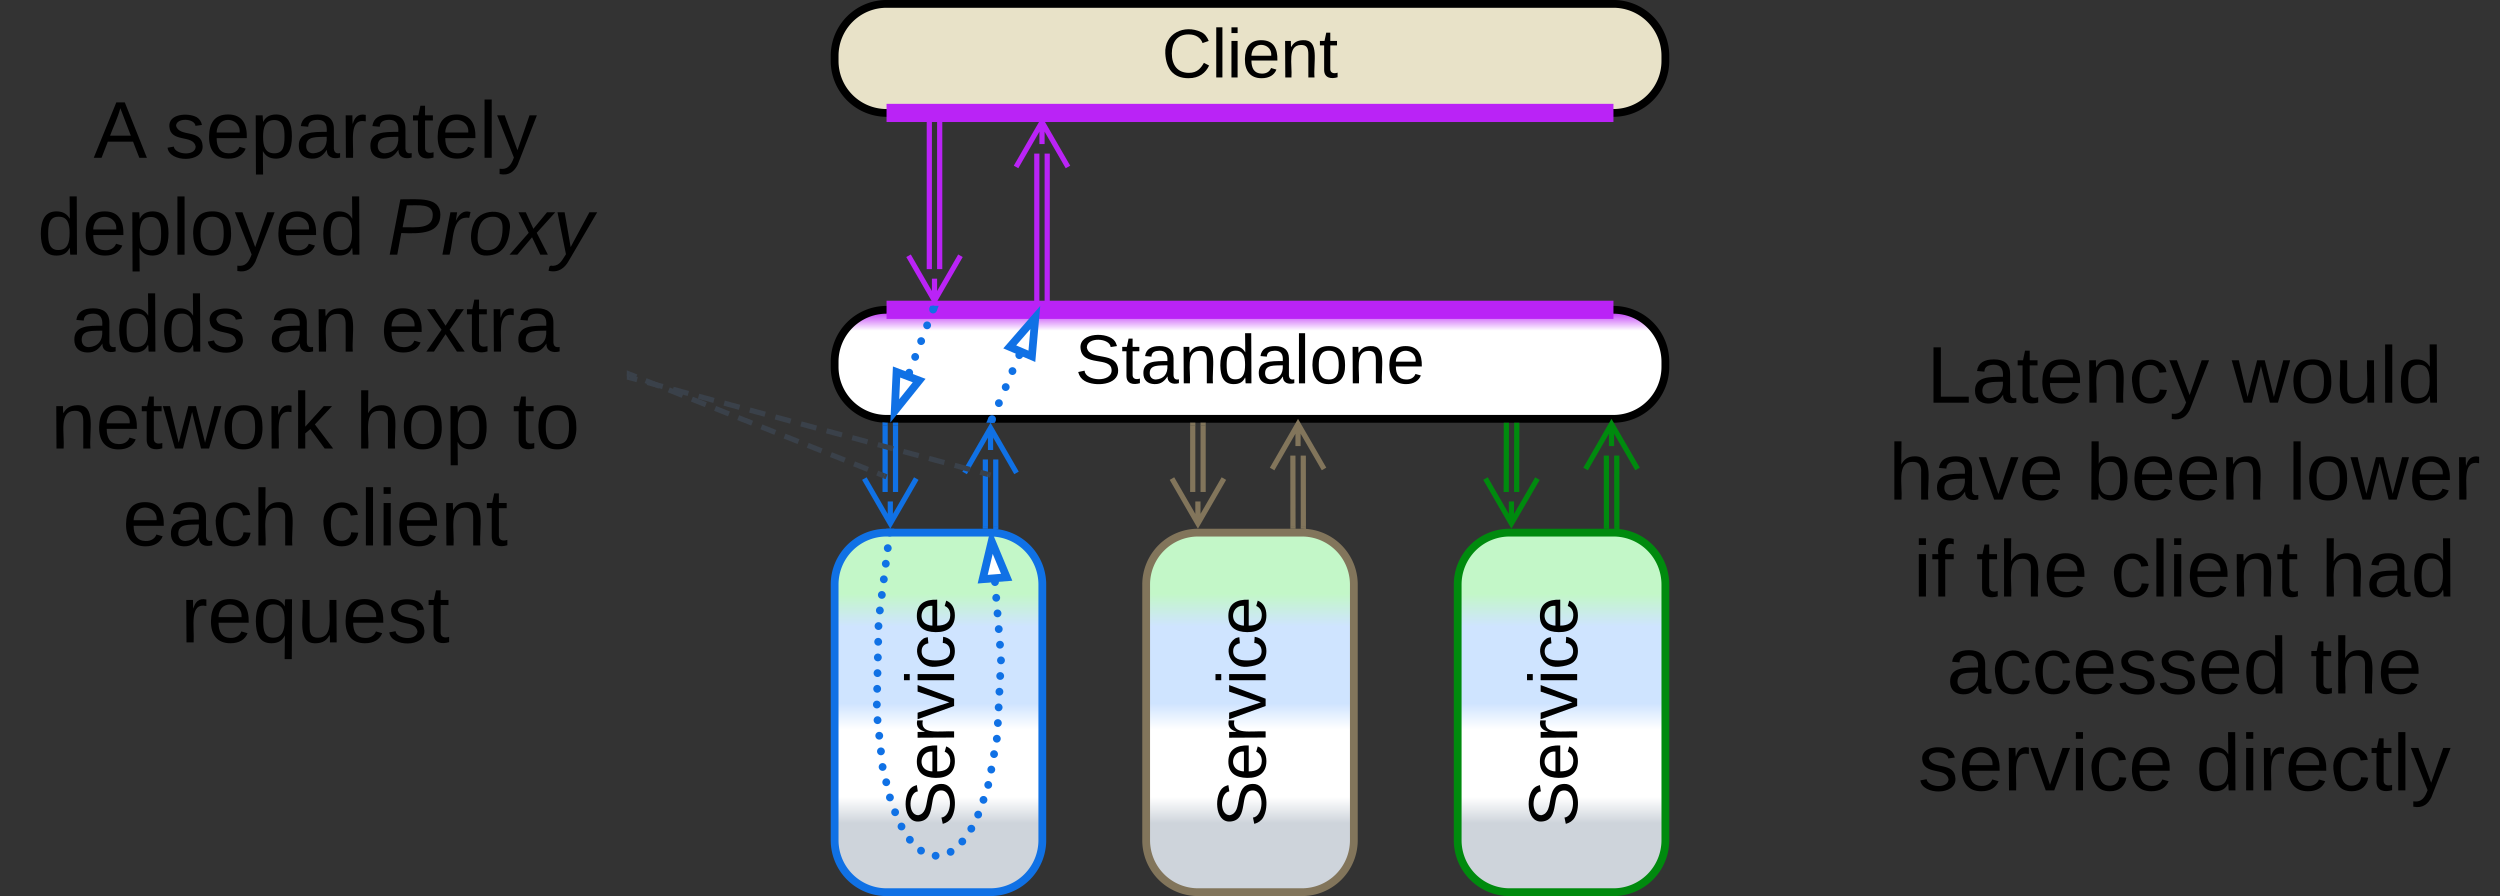 <svg xmlns="http://www.w3.org/2000/svg" xmlns:xlink="http://www.w3.org/1999/xlink" xmlns:lucid="lucid" width="963" height="345.17"><rect width="100%" height="100%" fill="#333333" stroke="none"/><g transform="translate(-158.5 -456.333)" lucid:page-tab-id="0_0"><path d="M480 681.5a20 20 0 0 1 20-20h40a20 20 0 0 1 20 20V780a20 20 0 0 1-20 20h-40a20 20 0 0 1-20-20z" stroke="#1071e5" stroke-width="3" fill="url(#a)"/><use xlink:href="#b" transform="matrix(-1.8369701987210297e-16,-1,1,-1.8369701987210297e-16,485,795) translate(20.13 41.021)"/><path d="M600 681.5a20 20 0 0 1 20-20h40a20 20 0 0 1 20 20V780a20 20 0 0 1-20 20h-40a20 20 0 0 1-20-20z" stroke="#82755b" stroke-width="3" fill="url(#c)"/><use xlink:href="#b" transform="matrix(-1.8369701987210297e-16,-1,1,-1.8369701987210297e-16,605,795) translate(20.13 41.021)"/><path d="M720 681.5a20 20 0 0 1 20-20h40a20 20 0 0 1 20 20V780a20 20 0 0 1-20 20h-40a20 20 0 0 1-20-20z" stroke="#008a0e" stroke-width="3" fill="url(#d)"/><use xlink:href="#b" transform="matrix(-1.8369701987210297e-16,-1,1,-1.8369701987210297e-16,725,795) translate(20.13 41.021)"/><path d="M480 595.67a20 20 0 0 1 20-20h280a20 20 0 0 1 20 20v2a20 20 0 0 1-20 20H500a20 20 0 0 1-20-20z" stroke="#000" stroke-width="3" fill="url(#e)"/><use xlink:href="#f" transform="matrix(1,0,0,1,485,580.667) translate(87.635 23.333)"/><path d="M503.45 620.17v25.67M499.45 620.17v25.67" stroke="#1071e5" stroke-width="2" fill="none"/><path d="M504.42 620.2h-1.95v-1.03h1.95zM499.94 619.17h.48v1.02h-1.95v-1.15z" stroke="#1071e5" stroke-width=".05" fill="#1071e5"/><path d="M511.45 640.68l-10 17.32-10-17.32m10 17.32v-8.5" stroke="#1071e5" stroke-width="2" fill="none"/><path d="M480 477.83a20 20 0 0 1 20-20h280a20 20 0 0 1 20 20v2a20 20 0 0 1-20 20H500a20 20 0 0 1-20-20z" stroke="#000" stroke-width="3" fill="#e8e2c8"/><use xlink:href="#g" transform="matrix(1,0,0,1,485,462.833) translate(121.042 23.333)"/><path d="M520.47 502.33V560M516.47 502.33V560" stroke="#ba23f6" stroke-width="2" fill="none"/><path d="M521.44 502.36h-1.95v-1.03h1.94zM517.44 502.36h-1.95v-1.03h1.94z" stroke="#ba23f6" stroke-width=".05" fill="#ba23f6"/><path d="M528.47 554.85l-10 17.32-10-17.32m10 17.32v-8.5M561.88 515.5v57.67M557.88 515.5v57.67M549.88 520.65l10-17.32 10 17.32m-10-17.32v8.5" stroke="#ba23f6" stroke-width="2" fill="none"/><path d="M562.86 573.14v1.03h-1.95v-1.03zM558.86 573.14v1.03h-1.95v-1.03z" stroke="#ba23f6" stroke-width=".05" fill="#ba23f6"/><path d="M160 486a6 6 0 0 1 6-6h228a6 6 0 0 1 6 6v228.17a6 6 0 0 1-6 6H166a6 6 0 0 1-6-6z" stroke="#000" stroke-opacity="0" stroke-width="3" fill="#fff" fill-opacity="0"/><use xlink:href="#h" transform="matrix(1,0,0,1,165,485) translate(29.531 32.108)"/><use xlink:href="#i" transform="matrix(1,0,0,1,165,485) translate(57.185 32.108)"/><use xlink:href="#j" transform="matrix(1,0,0,1,165,485) translate(7.926 69.441)"/><use xlink:href="#k" transform="matrix(1,0,0,1,165,485) translate(142.654 69.441)"/><use xlink:href="#l" transform="matrix(1,0,0,1,165,485) translate(20.846 106.774)"/><use xlink:href="#m" transform="matrix(1,0,0,1,165,485) translate(96.895 106.774)"/><use xlink:href="#n" transform="matrix(1,0,0,1,165,485) translate(140.105 106.774)"/><use xlink:href="#o" transform="matrix(1,0,0,1,165,485) translate(13.111 144.108)"/><use xlink:href="#p" transform="matrix(1,0,0,1,165,485) translate(130.469 144.108)"/><use xlink:href="#q" transform="matrix(1,0,0,1,165,485) translate(190.963 144.108)"/><use xlink:href="#r" transform="matrix(1,0,0,1,165,485) translate(40.765 181.441)"/><use xlink:href="#s" transform="matrix(1,0,0,1,165,485) translate(116.815 181.441)"/><use xlink:href="#t" transform="matrix(1,0,0,1,165,485) translate(63.191 218.774)"/><path d="M542.06 633.33V659M538.06 633.33V659M530.06 638.5l10-17.33 10 17.32m-10-17.33v8.5" stroke="#1071e5" stroke-width="2" fill="none"/><path d="M543.03 660.23l-1.95-.15v-1.1h1.95zM539.03 660h-1.95v-1.03h1.95z" stroke="#1071e5" stroke-width=".05" fill="#1071e5"/><path d="M621.94 620.17v25.67M617.94 620.17v25.67" stroke="#82755b" stroke-width="2" fill="none"/><path d="M622.92 620.2h-1.95v-1.03h1.95zM618.92 620.2h-1.95v-1.03h1.95z" stroke="#82755b" stroke-width=".05" fill="#82755b"/><path d="M629.94 640.68l-10 17.32-10-17.32m10 17.32v-8.5M660.52 631.83l.03 27.17M656.52 631.83l.03 27.17M648.52 637l9.98-17.33 10.02 17.3m-10.02-17.3v8.5" stroke="#82755b" stroke-width="2" fill="none"/><path d="M661.53 660.12l-1.47-.12h-.48v-1.03h1.95zM657.53 660h-1.95v-1.02h1.95z" stroke="#82755b" stroke-width=".05" fill="#82755b"/><path d="M742.75 620.17l-.04 25.67M738.75 620.16l-.04 25.68M742.75 620.2v-1.03M738.75 620.2v-1.04M750.72 640.7L740.7 658l-9.98-17.33M740.7 658v-8.5M781.27 631.82l.03 27.18M777.27 631.83l.03 27.17M769.27 637l9.98-17.33 10.02 17.3m-10.02-17.3v8.5" stroke="#008a0e" stroke-width="2" fill="none"/><path d="M782.28 660.17l-1.95-.15v-1.05h1.95zM778.28 660h-1.95v-1.02h1.95z" stroke="#008a0e" stroke-width=".05" fill="#008a0e"/><path d="M540.27 680.58v-.02a1.5 1.5 0 0 1 1.5-1.5 1.5 1.5 0 0 1 1.5 1.5 1.5 1.5 0 0 1-1.5 1.5 1.5 1.5 0 0 1-1.5-1.5m.48 6.04a1.5 1.5 0 0 1 1.5-1.5 1.5 1.5 0 0 1 1.5 1.5 1.5 1.5 0 0 1-1.5 1.5 1.5 1.5 0 0 1-1.5-1.5v-.03m.5 6.06v-.02a1.5 1.5 0 0 1 1.5-1.5 1.5 1.5 0 0 1 1.5 1.5 1.5 1.5 0 0 1-1.5 1.5 1.5 1.5 0 0 1-1.5-1.5m.47 6.05a1.5 1.5 0 0 1 1.5-1.5 1.5 1.5 0 0 1 1.5 1.5 1.5 1.5 0 0 1-1.5 1.5 1.5 1.5 0 0 1-1.5-1.5v-.03m.48 6.05a1.5 1.5 0 0 1 1.5-1.5 1.5 1.5 0 0 1 1.5 1.5 1.5 1.5 0 0 1-1.5 1.5 1.5 1.5 0 0 1-1.5-1.5v-.02m.38 6.05a1.5 1.5 0 0 1 1.5-1.5 1.5 1.5 0 0 1 1.5 1.5 1.5 1.5 0 0 1-1.5 1.5 1.5 1.5 0 0 1-1.5-1.5v-.03m-.3 6.07v-.02a1.5 1.5 0 0 1 1.5-1.5 1.5 1.5 0 0 1 1.5 1.5 1.5 1.5 0 0 1-1.5 1.5 1.5 1.5 0 0 1-1.5-1.5m-.3 6.05a1.5 1.5 0 0 1 1.5-1.5 1.5 1.5 0 0 1 1.5 1.5 1.5 1.5 0 0 1-1.5 1.5 1.5 1.5 0 0 1-1.5-1.5v-.03m-.3 6.07a1.5 1.5 0 0 1 1.5-1.5 1.5 1.5 0 0 1 1.5 1.5 1.5 1.5 0 0 1-1.5 1.5 1.5 1.5 0 0 1-1.5-1.5v-.02m-.3 6.07v-.02a1.5 1.5 0 0 1 1.5-1.5 1.5 1.5 0 0 1 1.5 1.5 1.5 1.5 0 0 1-1.5 1.5 1.5 1.5 0 0 1-1.5-1.5m-.4 6.04a1.5 1.5 0 0 1 1.5-1.5 1.5 1.5 0 0 1 1.5 1.5 1.5 1.5 0 0 1-1.5 1.5 1.5 1.5 0 0 1-1.5-1.5v-.03m-1.07 5.98v-.02a1.5 1.5 0 0 1 1.5-1.5 1.5 1.5 0 0 1 1.5 1.5 1.5 1.5 0 0 1-1.5 1.5 1.5 1.5 0 0 1-1.5-1.5m-1.06 5.97v-.02a1.5 1.5 0 0 1 1.5-1.5 1.5 1.5 0 0 1 1.5 1.5 1.5 1.5 0 0 1-1.5 1.5 1.5 1.5 0 0 1-1.5-1.5m-1.18 5.94v-.03a1.5 1.5 0 0 1 1.5-1.5 1.5 1.5 0 0 1 1.5 1.5 1.5 1.5 0 0 1-1.5 1.5 1.5 1.5 0 0 1-1.5-1.5m-1.83 5.78v-.02a1.5 1.5 0 0 1 1.5-1.5 1.5 1.5 0 0 1 1.5 1.5 1.5 1.5 0 0 1-1.5 1.5 1.5 1.5 0 0 1-1.5-1.5m-2.05 5.7v-.02a1.5 1.5 0 0 1 1.5-1.5 1.5 1.5 0 0 1 1.5 1.5 1.5 1.5 0 0 1-1.5 1.5 1.5 1.5 0 0 1-1.5-1.5m-2.64 5.45v-.02a1.5 1.5 0 0 1 1.5-1.5 1.5 1.5 0 0 1 1.5 1.5 1.5 1.5 0 0 1-1.5 1.5 1.5 1.5 0 0 1-1.5-1.5m-3.47 4.96v-.03a1.5 1.5 0 0 1 1.5-1.5 1.5 1.5 0 0 1 1.5 1.5 1.5 1.5 0 0 1-1.5 1.5 1.5 1.5 0 0 1-1.5-1.5m-4.5 3.98a1.5 1.5 0 0 1 1.5-1.5 1.5 1.5 0 0 1 1.5 1.5 1.5 1.5 0 0 1-1.5 1.5 1.5 1.5 0 0 1-1.5-1.5v-.03M517.4 786v-.03a1.5 1.5 0 0 1 1.5-1.5 1.5 1.5 0 0 1 1.5 1.5 1.5 1.5 0 0 1-1.5 1.5 1.5 1.5 0 0 1-1.5-1.5m-5.62-1.96a1.5 1.5 0 0 1 1.5-1.5 1.5 1.5 0 0 1 1.5 1.5 1.5 1.5 0 0 1-1.5 1.5 1.5 1.5 0 0 1-1.5-1.5v-.02m-4.3-4.16v-.02a1.5 1.5 0 0 1 1.5-1.5 1.5 1.5 0 0 1 1.5 1.5 1.5 1.5 0 0 1-1.5 1.5 1.5 1.5 0 0 1-1.5-1.5m-3.22-5.1a1.5 1.5 0 0 1 1.5-1.5 1.5 1.5 0 0 1 1.5 1.5 1.5 1.5 0 0 1-1.5 1.5 1.5 1.5 0 0 1-1.5-1.5v-.02m-2.46-5.48a1.5 1.5 0 0 1 1.5-1.5 1.5 1.5 0 0 1 1.5 1.5 1.5 1.5 0 0 1-1.5 1.5 1.5 1.5 0 0 1-1.5-1.5v-.03m-2-5.66a1.5 1.5 0 0 1 1.5-1.5 1.5 1.5 0 0 1 1.5 1.5 1.5 1.5 0 0 1-1.5 1.5 1.5 1.5 0 0 1-1.5-1.5v-.02m-1.42-5.85a1.5 1.5 0 0 1 1.5-1.5 1.5 1.5 0 0 1 1.5 1.5 1.5 1.5 0 0 1-1.5 1.5 1.5 1.5 0 0 1-1.5-1.5v-.03m-1.4-5.85a1.5 1.5 0 0 1 1.5-1.5 1.5 1.5 0 0 1 1.5 1.5 1.5 1.5 0 0 1-1.5 1.5 1.5 1.5 0 0 1-1.5-1.5v-.03m-.64-5.98a1.5 1.5 0 0 1 1.5-1.5 1.5 1.5 0 0 1 1.5 1.5 1.5 1.5 0 0 1-1.5 1.5 1.5 1.5 0 0 1-1.5-1.5v-.02m-.65-5.98v-.02a1.5 1.5 0 0 1 1.5-1.5 1.5 1.5 0 0 1 1.5 1.5 1.5 1.5 0 0 1-1.5 1.5 1.5 1.5 0 0 1-1.5-1.5m-.66-6a1.5 1.5 0 0 1 1.5-1.5 1.5 1.5 0 0 1 1.5 1.5 1.5 1.5 0 0 1-1.5 1.5 1.5 1.5 0 0 1-1.5-1.5v-.02m-.27-6a1.5 1.5 0 0 1 1.5-1.5 1.5 1.5 0 0 1 1.5 1.5 1.5 1.5 0 0 1-1.5 1.5 1.5 1.5 0 0 1-1.5-1.5v-.03m.13-6v-.02a1.5 1.5 0 0 1 1.5-1.5 1.5 1.5 0 0 1 1.5 1.5 1.5 1.5 0 0 1-1.5 1.5 1.5 1.5 0 0 1-1.5-1.5v-.02m.13-6v-.03a1.5 1.5 0 0 1 1.5-1.5 1.5 1.5 0 0 1 1.5 1.5 1.5 1.5 0 0 1-1.5 1.5 1.5 1.5 0 0 1-1.5-1.5m.13-6.02v-.02a1.5 1.5 0 0 1 1.5-1.5 1.5 1.5 0 0 1 1.5 1.5 1.5 1.5 0 0 1-1.5 1.5 1.5 1.5 0 0 1-1.5-1.5m.13-6.03a1.5 1.5 0 0 1 1.5-1.5 1.5 1.5 0 0 1 1.5 1.5 1.5 1.5 0 0 1-1.5 1.5 1.5 1.5 0 0 1-1.5-1.5v-.03m.12-6v-.02a1.5 1.5 0 0 1 1.5-1.5 1.5 1.5 0 0 1 1.5 1.5 1.5 1.5 0 0 1-1.5 1.5 1.5 1.5 0 0 1-1.5-1.5v-.02m.52-5.98v-.02a1.5 1.5 0 0 1 1.5-1.5 1.5 1.5 0 0 1 1.5 1.5 1.5 1.5 0 0 1-1.5 1.5 1.5 1.5 0 0 1-1.5-1.5m.76-5.98a1.5 1.5 0 0 1 1.5-1.5 1.5 1.5 0 0 1 1.5 1.5 1.5 1.5 0 0 1-1.5 1.5 1.5 1.5 0 0 1-1.5-1.5v-.03m.77-5.96v-.03a1.5 1.5 0 0 1 1.5-1.5 1.5 1.5 0 0 1 1.5 1.5 1.5 1.5 0 0 1-1.5 1.5 1.5 1.5 0 0 1-1.5-1.5m.76-5.98v-.02a1.5 1.5 0 0 1 1.5-1.5 1.5 1.5 0 0 1 1.5 1.5 1.5 1.5 0 0 1-1.5 1.5 1.5 1.5 0 0 1-1.5-1.5v-.02m.76-5.96v-.02a1.5 1.5 0 0 1 1.5-1.5 1.5 1.5 0 0 1 1.5 1.5 1.5 1.5 0 0 1-1.5 1.5 1.5 1.5 0 0 1-1.5-1.5m.76-5.98a1.5 1.5 0 0 1 1.5-1.5 1.5 1.5 0 0 1 1.5 1.5 1.5 1.5 0 0 1-1.5 1.5 1.5 1.5 0 0 1-1.5-1.5v-.03" fill="#1071e5"/><path d="M540.5 664.85l5.77 13.85-9.24.74z" stroke="#1071e5" stroke-width="3" fill="#fff"/><path d="M502.72 661.7l-2.93-.36.16-1.34h2.97z" stroke="#1071e5" stroke-width=".05" fill="#1071e5"/><path d="M400.93 600.45l2.68 1.07m3.57 1.43l5.36 2.13m3.57 1.43l5.35 2.14m3.57 1.43l5.35 2.14m3.57 1.43l5.35 2.14m3.56 1.42l5.36 2.13m3.56 1.42l5.36 2.14m3.57 1.42l5.36 2.13m3.57 1.43l5.35 2.13m3.57 1.44l5.35 2.13m3.57 1.43l5.36 2.14m3.56 1.42l2.67 1.07" stroke="#3a414a" stroke-width="2" fill="none"/><path d="M401.3 599.56l-.7 1.8-.6-.23v-2.1z" stroke="#3a414a" stroke-width=".05" fill="#3a414a"/><path d="M499.05 639.62l.95.38M400.96 601.78l2.97.8m3.94 1.06l5.92 1.6m3.94 1.06l5.92 1.6m3.94 1.07l5.92 1.6m3.95 1.06l5.92 1.6m3.94 1.07l5.92 1.6m3.94 1.06l5.92 1.6m3.95 1.07l5.92 1.6m3.94 1.06l5.92 1.6m3.94 1.05l5.92 1.6m3.95 1.07l5.92 1.6m3.93 1.06l5.92 1.6m3.95 1.07l5.92 1.6m3.95 1.06l5.9 1.6m3.96 1.07l2.96.8" stroke="#3a414a" stroke-width="2" fill="none"/><path d="M401.24 600.84l-.5 1.88-.74-.2v-2z" stroke="#3a414a" stroke-width=".05" fill="#3a414a"/><path d="M539.07 639.07l1 .26" stroke="#3a414a" stroke-width="2" fill="none"/><path d="M880 566a6 6 0 0 1 6-6h228a6 6 0 0 1 6 6v228a6 6 0 0 1-6 6H886a6 6 0 0 1-6-6z" stroke="#000" stroke-opacity="0" stroke-width="3" fill="#fff" fill-opacity="0"/><use xlink:href="#u" transform="matrix(1,0,0,1,885,565) translate(15.704 46.451)"/><use xlink:href="#v" transform="matrix(1,0,0,1,885,565) translate(133.235 46.451)"/><use xlink:href="#w" transform="matrix(1,0,0,1,885,565) translate(1.056 83.785)"/><use xlink:href="#x" transform="matrix(1,0,0,1,885,565) translate(77.105 83.785)"/><use xlink:href="#y" transform="matrix(1,0,0,1,885,565) translate(154.883 83.785)"/><use xlink:href="#z" transform="matrix(1,0,0,1,885,565) translate(10.562 121.118)"/><use xlink:href="#A" transform="matrix(1,0,0,1,885,565) translate(34.673 121.118)"/><use xlink:href="#B" transform="matrix(1,0,0,1,885,565) translate(86.525 121.118)"/><use xlink:href="#C" transform="matrix(1,0,0,1,885,565) translate(167.586 121.118)"/><use xlink:href="#D" transform="matrix(1,0,0,1,885,565) translate(23.395 158.451)"/><use xlink:href="#E" transform="matrix(1,0,0,1,885,565) translate(163.395 158.451)"/><use xlink:href="#F" transform="matrix(1,0,0,1,885,565) translate(12.377 195.785)"/><use xlink:href="#G" transform="matrix(1,0,0,1,885,565) translate(119.364 195.785)"/><path d="M776.5 499.83h-273M776.4 499.83h3.6M503.6 499.83H500M776.5 575.67h-273M776.4 575.67h3.6M503.6 575.67H500" stroke="#ba23f6" stroke-width="7" fill="none"/><path d="M516.43 575.6v-.03a1.5 1.5 0 0 1 1.5-1.5 1.5 1.5 0 0 1 1.5 1.5 1.5 1.5 0 0 1-1.5 1.5 1.5 1.5 0 0 1-1.5-1.5v-.02m-2.3 6.1a1.5 1.5 0 0 1 1.5-1.5 1.5 1.5 0 0 1 1.5 1.5 1.5 1.5 0 0 1-1.5 1.5 1.5 1.5 0 0 1-1.5-1.5v-.02m-2.3 6.1a1.5 1.5 0 0 1 1.5-1.5 1.5 1.5 0 0 1 1.5 1.5 1.5 1.5 0 0 1-1.5 1.5 1.5 1.5 0 0 1-1.5-1.5v-.02m-2.3 6.12v-.02a1.5 1.5 0 0 1 1.5-1.5 1.5 1.5 0 0 1 1.5 1.5 1.5 1.5 0 0 1-1.5 1.5 1.5 1.5 0 0 1-1.5-1.5m-2.3 6.1v-.02a1.5 1.5 0 0 1 1.5-1.5 1.5 1.5 0 0 1 1.5 1.5 1.5 1.5 0 0 1-1.5 1.5 1.5 1.5 0 0 1-1.5-1.5" fill="#1071e5"/><path d="M519.3 576.13l-2.76-1.05.35-.9h3.14z" stroke="#1071e5" stroke-width=".05" fill="#1071e5"/><path d="M503.16 614.63l.7-15 8.7 3.3z" stroke="#1071e5" stroke-width="3" fill="#fff"/><path d="M549.63 593.16v-.02a1.5 1.5 0 0 1 1.5-1.5 1.5 1.5 0 0 1 1.5 1.5 1.5 1.5 0 0 1-1.5 1.5 1.5 1.5 0 0 1-1.5-1.5M547 599.3v-.02a1.5 1.5 0 0 1 1.5-1.5 1.5 1.5 0 0 1 1.5 1.5 1.5 1.5 0 0 1-1.5 1.5 1.5 1.5 0 0 1-1.5-1.5m-2.6 6.18v-.02a1.5 1.5 0 0 1 1.5-1.5 1.5 1.5 0 0 1 1.5 1.5 1.5 1.5 0 0 1-1.5 1.5 1.5 1.5 0 0 1-1.5-1.5m-2.63 6.18a1.5 1.5 0 0 1 1.5-1.5 1.5 1.5 0 0 1 1.5 1.5 1.5 1.5 0 0 1-1.5 1.5 1.5 1.5 0 0 1-1.5-1.5v-.03m-2.63 6.2a1.5 1.5 0 0 1 1.5-1.5 1.5 1.5 0 0 1 1.5 1.5 1.5 1.5 0 0 1-1.5 1.5 1.5 1.5 0 0 1-1.5-1.5v-.03" fill="#1071e5"/><path d="M557.3 578.63l-1.32 14.95-8.53-3.63z" stroke="#1071e5" stroke-width="3" fill="#fff"/><path d="M542.02 618.33l-.36.84h-3.2l.84-2z" stroke="#1071e5" stroke-width=".05" fill="#1071e5"/><defs><linearGradient gradientUnits="userSpaceOnUse" id="a" x1="480" y1="800" x2="480" y2="661.5"><stop offset="19.2%" stop-color="#ced4db"/><stop offset="26.45%" stop-color="#fff"/><stop offset="45.29%" stop-color="#fff"/><stop offset="52.54%" stop-color="#cfe4ff"/><stop offset="73.91%" stop-color="#cfe4ff"/><stop offset="82.97%" stop-color="#c3f7c8"/></linearGradient><path d="M185-189c-5-48-123-54-124 2 14 75 158 14 163 119 3 78-121 87-175 55-17-10-28-26-33-46l33-7c5 56 141 63 141-1 0-78-155-14-162-118-5-82 145-84 179-34 5 7 8 16 11 25" id="H"/><path d="M100-194c63 0 86 42 84 106H49c0 40 14 67 53 68 26 1 43-12 49-29l28 8c-11 28-37 45-77 45C44 4 14-33 15-96c1-61 26-98 85-98zm52 81c6-60-76-77-97-28-3 7-6 17-6 28h103" id="I"/><path d="M114-163C36-179 61-72 57 0H25l-1-190h30c1 12-1 29 2 39 6-27 23-49 58-41v29" id="J"/><path d="M108 0H70L1-190h34L89-25l56-165h34" id="K"/><path d="M24-231v-30h32v30H24zM24 0v-190h32V0H24" id="L"/><path d="M96-169c-40 0-48 33-48 73s9 75 48 75c24 0 41-14 43-38l32 2c-6 37-31 61-74 61-59 0-76-41-82-99-10-93 101-131 147-64 4 7 5 14 7 22l-32 3c-4-21-16-35-41-35" id="M"/><g id="b"><use transform="matrix(0.074,0,0,0.074,0,0)" xlink:href="#H"/><use transform="matrix(0.074,0,0,0.074,17.778,0)" xlink:href="#I"/><use transform="matrix(0.074,0,0,0.074,32.593,0)" xlink:href="#J"/><use transform="matrix(0.074,0,0,0.074,41.407,0)" xlink:href="#K"/><use transform="matrix(0.074,0,0,0.074,54.741,0)" xlink:href="#L"/><use transform="matrix(0.074,0,0,0.074,60.593,0)" xlink:href="#M"/><use transform="matrix(0.074,0,0,0.074,73.926,0)" xlink:href="#I"/></g><linearGradient gradientUnits="userSpaceOnUse" id="c" x1="600" y1="800" x2="600" y2="661.5"><stop offset="19.2%" stop-color="#ced4db"/><stop offset="26.45%" stop-color="#fff"/><stop offset="45.29%" stop-color="#fff"/><stop offset="52.54%" stop-color="#cfe4ff"/><stop offset="73.91%" stop-color="#cfe4ff"/><stop offset="82.97%" stop-color="#c3f7c8"/></linearGradient><linearGradient gradientUnits="userSpaceOnUse" id="d" x1="720" y1="800" x2="720" y2="661.5"><stop offset="19.2%" stop-color="#ced4db"/><stop offset="26.45%" stop-color="#fff"/><stop offset="45.29%" stop-color="#fff"/><stop offset="52.54%" stop-color="#cfe4ff"/><stop offset="73.91%" stop-color="#cfe4ff"/><stop offset="82.97%" stop-color="#c3f7c8"/></linearGradient><linearGradient gradientUnits="userSpaceOnUse" id="e" x1="480" y1="575.67" x2="480" y2="617.67"><stop offset="0%" stop-color="#ba23f6"/><stop offset="19.2%" stop-color="#fff"/></linearGradient><path d="M59-47c-2 24 18 29 38 22v24C64 9 27 4 27-40v-127H5v-23h24l9-43h21v43h35v23H59v120" id="N"/><path d="M141-36C126-15 110 5 73 4 37 3 15-17 15-53c-1-64 63-63 125-63 3-35-9-54-41-54-24 1-41 7-42 31l-33-3c5-37 33-52 76-52 45 0 72 20 72 64v82c-1 20 7 32 28 27v20c-31 9-61-2-59-35zM48-53c0 20 12 33 32 33 41-3 63-29 60-74-43 2-92-5-92 41" id="O"/><path d="M117-194c89-4 53 116 60 194h-32v-121c0-31-8-49-39-48C34-167 62-67 57 0H25l-1-190h30c1 10-1 24 2 32 11-22 29-35 61-36" id="P"/><path d="M85-194c31 0 48 13 60 33l-1-100h32l1 261h-30c-2-10 0-23-3-31C134-8 116 4 85 4 32 4 16-35 15-94c0-66 23-100 70-100zm9 24c-40 0-46 34-46 75 0 40 6 74 45 74 42 0 51-32 51-76 0-42-9-74-50-73" id="Q"/><path d="M24 0v-261h32V0H24" id="R"/><path d="M100-194c62-1 85 37 85 99 1 63-27 99-86 99S16-35 15-95c0-66 28-99 85-99zM99-20c44 1 53-31 53-75 0-43-8-75-51-75s-53 32-53 75 10 74 51 75" id="S"/><g id="f"><use transform="matrix(0.074,0,0,0.074,0,0)" xlink:href="#H"/><use transform="matrix(0.074,0,0,0.074,17.778,0)" xlink:href="#N"/><use transform="matrix(0.074,0,0,0.074,25.185,0)" xlink:href="#O"/><use transform="matrix(0.074,0,0,0.074,40,0)" xlink:href="#P"/><use transform="matrix(0.074,0,0,0.074,54.815,0)" xlink:href="#Q"/><use transform="matrix(0.074,0,0,0.074,69.63,0)" xlink:href="#O"/><use transform="matrix(0.074,0,0,0.074,84.444,0)" xlink:href="#R"/><use transform="matrix(0.074,0,0,0.074,90.296,0)" xlink:href="#S"/><use transform="matrix(0.074,0,0,0.074,105.111,0)" xlink:href="#P"/><use transform="matrix(0.074,0,0,0.074,119.926,0)" xlink:href="#I"/></g><path d="M212-179c-10-28-35-45-73-45-59 0-87 40-87 99 0 60 29 101 89 101 43 0 62-24 78-52l27 14C228-24 195 4 139 4 59 4 22-46 18-125c-6-104 99-153 187-111 19 9 31 26 39 46" id="T"/><g id="g"><use transform="matrix(0.074,0,0,0.074,0,0)" xlink:href="#T"/><use transform="matrix(0.074,0,0,0.074,19.185,0)" xlink:href="#R"/><use transform="matrix(0.074,0,0,0.074,25.037,0)" xlink:href="#L"/><use transform="matrix(0.074,0,0,0.074,30.889,0)" xlink:href="#I"/><use transform="matrix(0.074,0,0,0.074,45.704,0)" xlink:href="#P"/><use transform="matrix(0.074,0,0,0.074,60.519,0)" xlink:href="#N"/></g><path d="M205 0l-28-72H64L36 0H1l101-248h38L239 0h-34zm-38-99l-47-123c-12 45-31 82-46 123h93" id="U"/><use transform="matrix(0.086,0,0,0.086,0,0)" xlink:href="#U" id="h"/><path d="M135-143c-3-34-86-38-87 0 15 53 115 12 119 90S17 21 10-45l28-5c4 36 97 45 98 0-10-56-113-15-118-90-4-57 82-63 122-42 12 7 21 19 24 35" id="V"/><path d="M115-194c55 1 70 41 70 98S169 2 115 4C84 4 66-9 55-30l1 105H24l-1-265h31l2 30c10-21 28-34 59-34zm-8 174c40 0 45-34 45-75s-6-73-45-74c-42 0-51 32-51 76 0 43 10 73 51 73" id="W"/><path d="M179-190L93 31C79 59 56 82 12 73V49c39 6 53-20 64-50L1-190h34L92-34l54-156h33" id="X"/><g id="i"><use transform="matrix(0.086,0,0,0.086,0,0)" xlink:href="#V"/><use transform="matrix(0.086,0,0,0.086,15.556,0)" xlink:href="#I"/><use transform="matrix(0.086,0,0,0.086,32.84,0)" xlink:href="#W"/><use transform="matrix(0.086,0,0,0.086,50.123,0)" xlink:href="#O"/><use transform="matrix(0.086,0,0,0.086,67.407,0)" xlink:href="#J"/><use transform="matrix(0.086,0,0,0.086,77.691,0)" xlink:href="#O"/><use transform="matrix(0.086,0,0,0.086,94.975,0)" xlink:href="#N"/><use transform="matrix(0.086,0,0,0.086,103.617,0)" xlink:href="#I"/><use transform="matrix(0.086,0,0,0.086,120.901,0)" xlink:href="#R"/><use transform="matrix(0.086,0,0,0.086,127.728,0)" xlink:href="#X"/></g><g id="j"><use transform="matrix(0.086,0,0,0.086,0,0)" xlink:href="#Q"/><use transform="matrix(0.086,0,0,0.086,17.284,0)" xlink:href="#I"/><use transform="matrix(0.086,0,0,0.086,34.568,0)" xlink:href="#W"/><use transform="matrix(0.086,0,0,0.086,51.852,0)" xlink:href="#R"/><use transform="matrix(0.086,0,0,0.086,58.679,0)" xlink:href="#S"/><use transform="matrix(0.086,0,0,0.086,75.963,0)" xlink:href="#X"/><use transform="matrix(0.086,0,0,0.086,91.519,0)" xlink:href="#I"/><use transform="matrix(0.086,0,0,0.086,108.802,0)" xlink:href="#Q"/></g><path d="M238-179c0 84-86 86-175 82L45 0H11l48-248c82 0 179-12 179 69zm-34 1c0-53-64-42-116-43l-19 98c63 0 135 9 135-55" id="Y"/><path d="M66-151c12-25 30-51 66-40l-6 26C45-176 58-65 38 0H6l36-190h30" id="Z"/><path d="M30-147c31-64 166-65 159 27C183-49 158 1 86 4 9 8 1-88 30-147zM88-20c53 0 68-48 68-100 0-31-11-51-44-50-52 1-68 46-68 97 0 32 13 53 44 53" id="aa"/><path d="M124 0L87-78 21 0h-35l86-98-46-92h33l34 74 61-74h37l-83 92 50 98h-34" id="ab"/><path d="M198-190L69 30C53 58 25 83-20 72c4-11-1-27 19-22 33-1 43-29 59-52L20-190h32L79-34l84-156h35" id="ac"/><g id="k"><use transform="matrix(0.086,0,0,0.086,0,0)" xlink:href="#Y"/><use transform="matrix(0.086,0,0,0.086,20.741,0)" xlink:href="#Z"/><use transform="matrix(0.086,0,0,0.086,31.025,0)" xlink:href="#aa"/><use transform="matrix(0.086,0,0,0.086,48.309,0)" xlink:href="#ab"/><use transform="matrix(0.086,0,0,0.086,63.864,0)" xlink:href="#ac"/></g><g id="l"><use transform="matrix(0.086,0,0,0.086,0,0)" xlink:href="#O"/><use transform="matrix(0.086,0,0,0.086,17.284,0)" xlink:href="#Q"/><use transform="matrix(0.086,0,0,0.086,34.568,0)" xlink:href="#Q"/><use transform="matrix(0.086,0,0,0.086,51.852,0)" xlink:href="#V"/></g><g id="m"><use transform="matrix(0.086,0,0,0.086,0,0)" xlink:href="#O"/><use transform="matrix(0.086,0,0,0.086,17.284,0)" xlink:href="#P"/></g><path d="M141 0L90-78 38 0H4l68-98-65-92h35l48 74 47-74h35l-64 92 68 98h-35" id="ad"/><g id="n"><use transform="matrix(0.086,0,0,0.086,0,0)" xlink:href="#I"/><use transform="matrix(0.086,0,0,0.086,17.284,0)" xlink:href="#ad"/><use transform="matrix(0.086,0,0,0.086,32.84,0)" xlink:href="#N"/><use transform="matrix(0.086,0,0,0.086,41.481,0)" xlink:href="#J"/><use transform="matrix(0.086,0,0,0.086,51.765,0)" xlink:href="#O"/></g><path d="M206 0h-36l-40-164L89 0H53L-1-190h32L70-26l43-164h34l41 164 42-164h31" id="ae"/><path d="M143 0L79-87 56-68V0H24v-261h32v163l83-92h37l-77 82L181 0h-38" id="af"/><g id="o"><use transform="matrix(0.086,0,0,0.086,0,0)" xlink:href="#P"/><use transform="matrix(0.086,0,0,0.086,17.284,0)" xlink:href="#I"/><use transform="matrix(0.086,0,0,0.086,34.568,0)" xlink:href="#N"/><use transform="matrix(0.086,0,0,0.086,43.21,0)" xlink:href="#ae"/><use transform="matrix(0.086,0,0,0.086,65.593,0)" xlink:href="#S"/><use transform="matrix(0.086,0,0,0.086,82.877,0)" xlink:href="#J"/><use transform="matrix(0.086,0,0,0.086,93.16,0)" xlink:href="#af"/></g><path d="M106-169C34-169 62-67 57 0H25v-261h32l-1 103c12-21 28-36 61-36 89 0 53 116 60 194h-32v-121c2-32-8-49-39-48" id="ag"/><g id="p"><use transform="matrix(0.086,0,0,0.086,0,0)" xlink:href="#ag"/><use transform="matrix(0.086,0,0,0.086,17.284,0)" xlink:href="#S"/><use transform="matrix(0.086,0,0,0.086,34.568,0)" xlink:href="#W"/></g><g id="q"><use transform="matrix(0.086,0,0,0.086,0,0)" xlink:href="#N"/><use transform="matrix(0.086,0,0,0.086,8.642,0)" xlink:href="#S"/></g><g id="r"><use transform="matrix(0.086,0,0,0.086,0,0)" xlink:href="#I"/><use transform="matrix(0.086,0,0,0.086,17.284,0)" xlink:href="#O"/><use transform="matrix(0.086,0,0,0.086,34.568,0)" xlink:href="#M"/><use transform="matrix(0.086,0,0,0.086,50.123,0)" xlink:href="#ag"/></g><g id="s"><use transform="matrix(0.086,0,0,0.086,0,0)" xlink:href="#M"/><use transform="matrix(0.086,0,0,0.086,15.556,0)" xlink:href="#R"/><use transform="matrix(0.086,0,0,0.086,22.383,0)" xlink:href="#L"/><use transform="matrix(0.086,0,0,0.086,29.21,0)" xlink:href="#I"/><use transform="matrix(0.086,0,0,0.086,46.494,0)" xlink:href="#P"/><use transform="matrix(0.086,0,0,0.086,63.778,0)" xlink:href="#N"/></g><path d="M145-31C134-9 116 4 85 4 32 4 16-35 15-94c0-59 17-99 70-100 32-1 48 14 60 33 0-11-1-24 2-32h30l-1 268h-32zM93-21c41 0 51-33 51-76s-8-73-50-73c-40 0-46 35-46 75s5 74 45 74" id="ah"/><path d="M84 4C-5 8 30-112 23-190h32v120c0 31 7 50 39 49 72-2 45-101 50-169h31l1 190h-30c-1-10 1-25-2-33-11 22-28 36-60 37" id="ai"/><g id="t"><use transform="matrix(0.086,0,0,0.086,0,0)" xlink:href="#J"/><use transform="matrix(0.086,0,0,0.086,10.284,0)" xlink:href="#I"/><use transform="matrix(0.086,0,0,0.086,27.568,0)" xlink:href="#ah"/><use transform="matrix(0.086,0,0,0.086,44.852,0)" xlink:href="#ai"/><use transform="matrix(0.086,0,0,0.086,62.136,0)" xlink:href="#I"/><use transform="matrix(0.086,0,0,0.086,79.42,0)" xlink:href="#V"/><use transform="matrix(0.086,0,0,0.086,94.975,0)" xlink:href="#N"/></g><path d="M30 0v-248h33v221h125V0H30" id="aj"/><g id="u"><use transform="matrix(0.086,0,0,0.086,0,0)" xlink:href="#aj"/><use transform="matrix(0.086,0,0,0.086,17.284,0)" xlink:href="#O"/><use transform="matrix(0.086,0,0,0.086,34.568,0)" xlink:href="#N"/><use transform="matrix(0.086,0,0,0.086,43.21,0)" xlink:href="#I"/><use transform="matrix(0.086,0,0,0.086,60.494,0)" xlink:href="#P"/><use transform="matrix(0.086,0,0,0.086,77.778,0)" xlink:href="#M"/><use transform="matrix(0.086,0,0,0.086,93.333,0)" xlink:href="#X"/></g><g id="v"><use transform="matrix(0.086,0,0,0.086,0,0)" xlink:href="#ae"/><use transform="matrix(0.086,0,0,0.086,22.383,0)" xlink:href="#S"/><use transform="matrix(0.086,0,0,0.086,39.667,0)" xlink:href="#ai"/><use transform="matrix(0.086,0,0,0.086,56.951,0)" xlink:href="#R"/><use transform="matrix(0.086,0,0,0.086,63.778,0)" xlink:href="#Q"/></g><g id="w"><use transform="matrix(0.086,0,0,0.086,0,0)" xlink:href="#ag"/><use transform="matrix(0.086,0,0,0.086,17.284,0)" xlink:href="#O"/><use transform="matrix(0.086,0,0,0.086,34.568,0)" xlink:href="#K"/><use transform="matrix(0.086,0,0,0.086,50.123,0)" xlink:href="#I"/></g><path d="M115-194c53 0 69 39 70 98 0 66-23 100-70 100C84 3 66-7 56-30L54 0H23l1-261h32v101c10-23 28-34 59-34zm-8 174c40 0 45-34 45-75 0-40-5-75-45-74-42 0-51 32-51 76 0 43 10 73 51 73" id="ak"/><g id="x"><use transform="matrix(0.086,0,0,0.086,0,0)" xlink:href="#ak"/><use transform="matrix(0.086,0,0,0.086,17.284,0)" xlink:href="#I"/><use transform="matrix(0.086,0,0,0.086,34.568,0)" xlink:href="#I"/><use transform="matrix(0.086,0,0,0.086,51.852,0)" xlink:href="#P"/></g><g id="y"><use transform="matrix(0.086,0,0,0.086,0,0)" xlink:href="#R"/><use transform="matrix(0.086,0,0,0.086,6.827,0)" xlink:href="#S"/><use transform="matrix(0.086,0,0,0.086,24.111,0)" xlink:href="#ae"/><use transform="matrix(0.086,0,0,0.086,46.494,0)" xlink:href="#I"/><use transform="matrix(0.086,0,0,0.086,63.778,0)" xlink:href="#J"/></g><path d="M101-234c-31-9-42 10-38 44h38v23H63V0H32v-167H5v-23h27c-7-52 17-82 69-68v24" id="al"/><g id="z"><use transform="matrix(0.086,0,0,0.086,0,0)" xlink:href="#L"/><use transform="matrix(0.086,0,0,0.086,6.827,0)" xlink:href="#al"/></g><g id="A"><use transform="matrix(0.086,0,0,0.086,0,0)" xlink:href="#N"/><use transform="matrix(0.086,0,0,0.086,8.642,0)" xlink:href="#ag"/><use transform="matrix(0.086,0,0,0.086,25.926,0)" xlink:href="#I"/></g><g id="B"><use transform="matrix(0.086,0,0,0.086,0,0)" xlink:href="#M"/><use transform="matrix(0.086,0,0,0.086,15.556,0)" xlink:href="#R"/><use transform="matrix(0.086,0,0,0.086,22.383,0)" xlink:href="#L"/><use transform="matrix(0.086,0,0,0.086,29.21,0)" xlink:href="#I"/><use transform="matrix(0.086,0,0,0.086,46.494,0)" xlink:href="#P"/><use transform="matrix(0.086,0,0,0.086,63.778,0)" xlink:href="#N"/></g><g id="C"><use transform="matrix(0.086,0,0,0.086,0,0)" xlink:href="#ag"/><use transform="matrix(0.086,0,0,0.086,17.284,0)" xlink:href="#O"/><use transform="matrix(0.086,0,0,0.086,34.568,0)" xlink:href="#Q"/></g><g id="D"><use transform="matrix(0.086,0,0,0.086,0,0)" xlink:href="#O"/><use transform="matrix(0.086,0,0,0.086,17.284,0)" xlink:href="#M"/><use transform="matrix(0.086,0,0,0.086,32.84,0)" xlink:href="#M"/><use transform="matrix(0.086,0,0,0.086,48.395,0)" xlink:href="#I"/><use transform="matrix(0.086,0,0,0.086,65.679,0)" xlink:href="#V"/><use transform="matrix(0.086,0,0,0.086,81.235,0)" xlink:href="#V"/><use transform="matrix(0.086,0,0,0.086,96.79,0)" xlink:href="#I"/><use transform="matrix(0.086,0,0,0.086,114.074,0)" xlink:href="#Q"/></g><g id="E"><use transform="matrix(0.086,0,0,0.086,0,0)" xlink:href="#N"/><use transform="matrix(0.086,0,0,0.086,8.642,0)" xlink:href="#ag"/><use transform="matrix(0.086,0,0,0.086,25.926,0)" xlink:href="#I"/></g><g id="F"><use transform="matrix(0.086,0,0,0.086,0,0)" xlink:href="#V"/><use transform="matrix(0.086,0,0,0.086,15.556,0)" xlink:href="#I"/><use transform="matrix(0.086,0,0,0.086,32.84,0)" xlink:href="#J"/><use transform="matrix(0.086,0,0,0.086,43.123,0)" xlink:href="#K"/><use transform="matrix(0.086,0,0,0.086,58.679,0)" xlink:href="#L"/><use transform="matrix(0.086,0,0,0.086,65.506,0)" xlink:href="#M"/><use transform="matrix(0.086,0,0,0.086,81.062,0)" xlink:href="#I"/></g><g id="G"><use transform="matrix(0.086,0,0,0.086,0,0)" xlink:href="#Q"/><use transform="matrix(0.086,0,0,0.086,17.284,0)" xlink:href="#L"/><use transform="matrix(0.086,0,0,0.086,24.111,0)" xlink:href="#J"/><use transform="matrix(0.086,0,0,0.086,34.395,0)" xlink:href="#I"/><use transform="matrix(0.086,0,0,0.086,51.679,0)" xlink:href="#M"/><use transform="matrix(0.086,0,0,0.086,67.235,0)" xlink:href="#N"/><use transform="matrix(0.086,0,0,0.086,75.877,0)" xlink:href="#R"/><use transform="matrix(0.086,0,0,0.086,82.704,0)" xlink:href="#X"/></g></defs></g></svg>